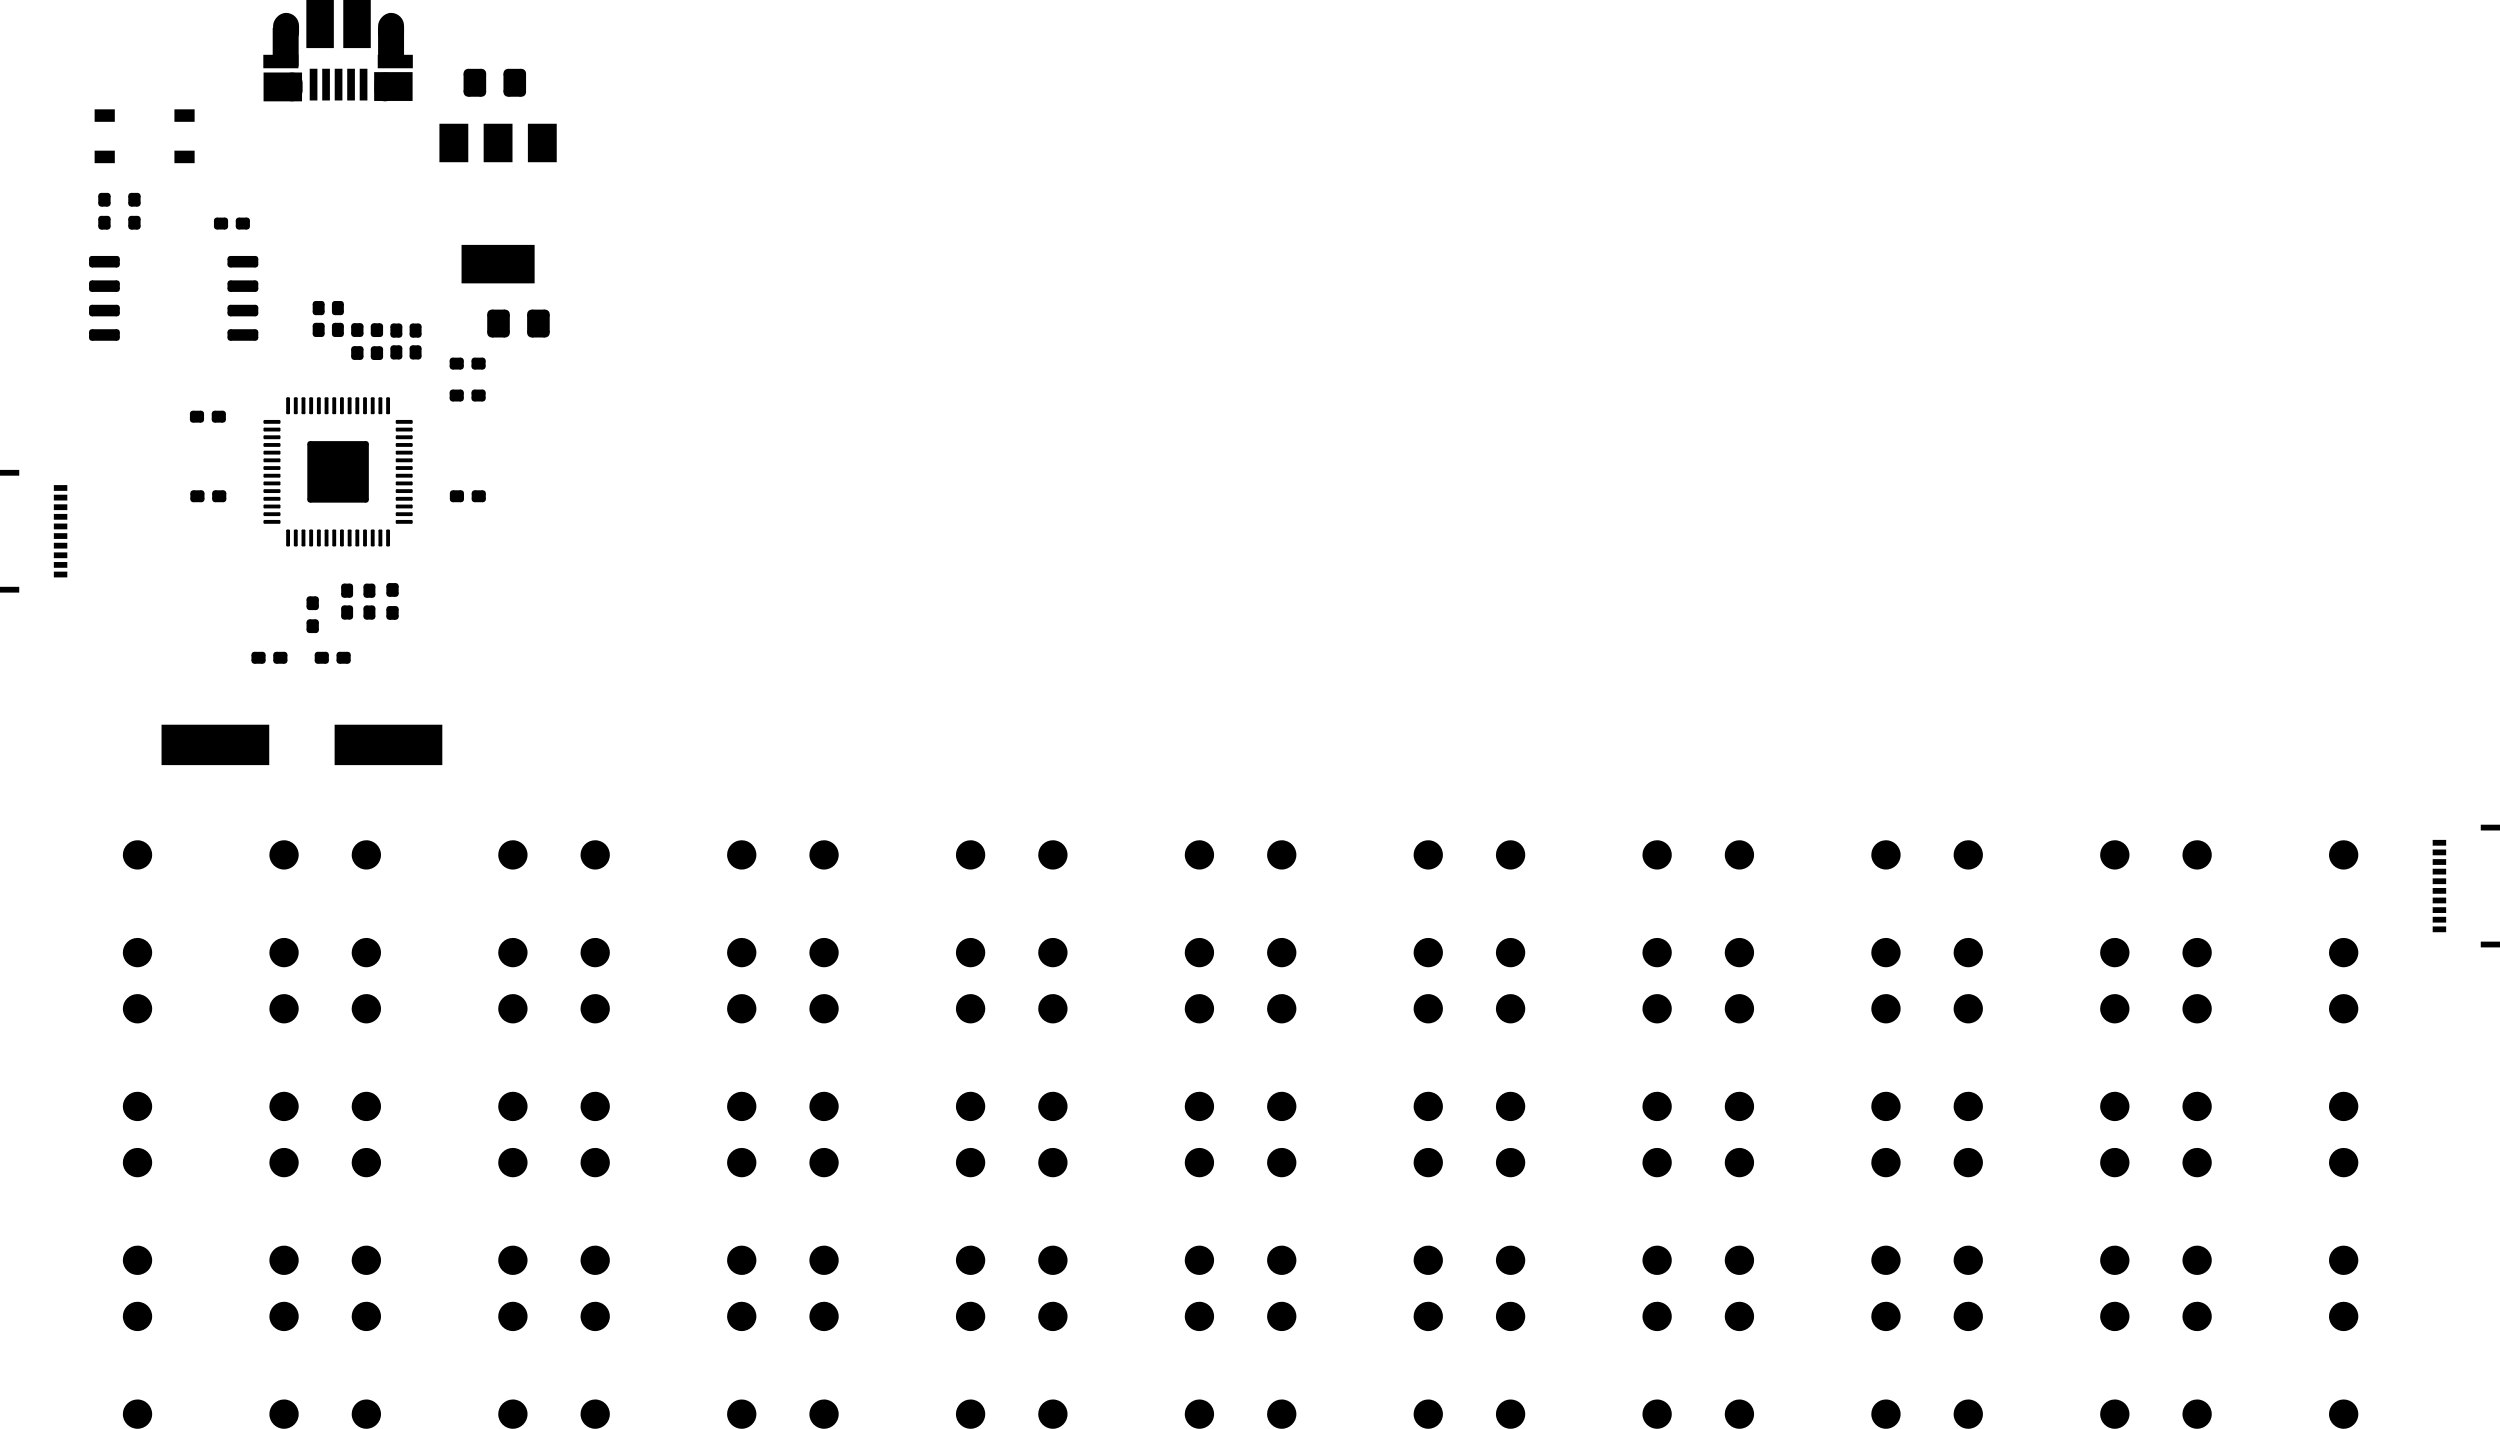 <svg version="1.1" xmlns="http://www.w3.org/2000/svg" xmlns:xlink="http://www.w3.org/1999/xlink" stroke-linecap="round" stroke-linejoin="round" stroke-width="0" fill-rule="evenodd" width="130mm" height="74.297mm" viewBox="79139.568 -139302 130000.432 74297" id="Uej2nTivftLO8n1CTouF"><defs><rect x="-200" y="-825" width="400" height="1650" id="Uej2nTivftLO8n1CTouF_pad-10"/><rect x="-675" y="-850" width="1350" height="1700" rx="675" ry="675" id="Uej2nTivftLO8n1CTouF_pad-11"/><rect x="-715" y="-1250" width="1430" height="2500" id="Uej2nTivftLO8n1CTouF_pad-12"/><rect x="-675" y="-1000" width="1350" height="2000" id="Uej2nTivftLO8n1CTouF_pad-13"/><rect x="-550" y="-750" width="1100" height="1500" rx="550" ry="550" id="Uej2nTivftLO8n1CTouF_pad-14"/><rect x="-912.5" y="-350" width="1825" height="700" id="Uej2nTivftLO8n1CTouF_pad-15"/><rect x="-1000" y="-750" width="2000" height="1500" id="Uej2nTivftLO8n1CTouF_pad-16"/><circle cx="0" cy="0" r="762" id="Uej2nTivftLO8n1CTouF_pad-17"/><g id="Uej2nTivftLO8n1CTouF_pad-18"><polygon points="-155,212.5 -155,-212.5 155,-212.5 155,212.5"/><circle cx="-155" cy="212.5" r="155"/><circle cx="-155" cy="-212.5" r="155"/><circle cx="155" cy="-212.5" r="155"/><circle cx="155" cy="212.5" r="155"/><polygon points="0,212.5 0,-212.5 -310,-212.5 -310,212.5"/><polygon points="-155,-367.5 155,-367.5 155,-57.5 -155,-57.5"/><polygon points="310,-212.5 310,212.5 0,212.5 0,-212.5"/><polygon points="155,57.5 -155,57.5 -155,367.5 155,367.5"/></g><g id="Uej2nTivftLO8n1CTouF_pad-19"><polygon points="155,-212.5 155,212.5 -155,212.5 -155,-212.5"/><circle cx="155" cy="-212.5" r="155"/><circle cx="155" cy="212.5" r="155"/><circle cx="-155" cy="212.5" r="155"/><circle cx="-155" cy="-212.5" r="155"/><polygon points="310,-212.5 310,212.5 0,212.5 0,-212.5"/><polygon points="155,57.5 -155,57.5 -155,367.5 155,367.5"/><polygon points="0,212.5 0,-212.5 -310,-212.5 -310,212.5"/><polygon points="-155,-367.5 155,-367.5 155,-57.5 -155,-57.5"/></g><g id="Uej2nTivftLO8n1CTouF_pad-20"><polygon points="212.5,155 -212.5,155 -212.5,-155 212.5,-155"/><circle cx="212.5" cy="155" r="155"/><circle cx="-212.5" cy="155" r="155"/><circle cx="-212.5" cy="-155" r="155"/><circle cx="212.5" cy="-155" r="155"/><polygon points="212.5,0 -212.5,0 -212.5,310 212.5,310"/><polygon points="-57.5,155 -57.5,-155 -367.5,-155 -367.5,155"/><polygon points="-212.5,-310 212.5,-310 212.5,0 -212.5,0"/><polygon points="367.5,-155 367.5,155 57.5,155 57.5,-155"/></g><g id="Uej2nTivftLO8n1CTouF_pad-21"><polygon points="-212.5,-155 212.5,-155 212.5,155 -212.5,155"/><circle cx="-212.5" cy="-155" r="155"/><circle cx="212.5" cy="-155" r="155"/><circle cx="212.5" cy="155" r="155"/><circle cx="-212.5" cy="155" r="155"/><polygon points="-212.5,-310 212.5,-310 212.5,0 -212.5,0"/><polygon points="367.5,-155 367.5,155 57.5,155 57.5,-155"/><polygon points="212.5,0 -212.5,0 -212.5,310 212.5,310"/><polygon points="-57.5,155 -57.5,-155 -367.5,-155 -367.5,155"/></g><g id="Uej2nTivftLO8n1CTouF_pad-22"><polygon points="-337.5,-475 337.5,-475 337.5,475 -337.5,475"/><circle cx="-337.5" cy="-475" r="250"/><circle cx="337.5" cy="-475" r="250"/><circle cx="337.5" cy="475" r="250"/><circle cx="-337.5" cy="475" r="250"/><polygon points="-337.5,-725 337.5,-725 337.5,-225 -337.5,-225"/><polygon points="587.5,-475 587.5,475 87.5,475 87.5,-475"/><polygon points="337.5,225 -337.5,225 -337.5,725 337.5,725"/><polygon points="-87.5,475 -87.5,-475 -587.5,-475 -587.5,475"/></g><g id="Uej2nTivftLO8n1CTouF_pad-23"><polygon points="-650,-150 650,-150 650,150 -650,150"/><circle cx="-650" cy="-150" r="150"/><circle cx="650" cy="-150" r="150"/><circle cx="650" cy="150" r="150"/><circle cx="-650" cy="150" r="150"/><polygon points="-650,-300 650,-300 650,0 -650,0"/><polygon points="800,-150 800,150 500,150 500,-150"/><polygon points="650,0 -650,0 -650,300 650,300"/><polygon points="-500,150 -500,-150 -800,-150 -800,150"/></g><g id="Uej2nTivftLO8n1CTouF_pad-24"><polygon points="-160,197.5 -160,-197.5 160,-197.5 160,197.5"/><circle cx="-160" cy="197.5" r="160"/><circle cx="-160" cy="-197.5" r="160"/><circle cx="160" cy="-197.5" r="160"/><circle cx="160" cy="197.5" r="160"/><polygon points="0,197.5 0,-197.5 -320,-197.5 -320,197.5"/><polygon points="-160,-357.5 160,-357.5 160,-37.5 -160,-37.5"/><polygon points="320,-197.5 320,197.5 0,197.5 0,-197.5"/><polygon points="160,37.5 -160,37.5 -160,357.5 160,357.5"/></g><rect x="-350" y="-150" width="700" height="300" id="Uej2nTivftLO8n1CTouF_pad-25"/><rect x="-500" y="-150" width="1000" height="300" id="Uej2nTivftLO8n1CTouF_pad-26"/><g id="Uej2nTivftLO8n1CTouF_pad-27"><polygon points="160,-197.5 160,197.5 -160,197.5 -160,-197.5"/><circle cx="160" cy="-197.5" r="160"/><circle cx="160" cy="197.5" r="160"/><circle cx="-160" cy="197.5" r="160"/><circle cx="-160" cy="-197.5" r="160"/><polygon points="320,-197.5 320,197.5 0,197.5 0,-197.5"/><polygon points="160,37.5 -160,37.5 -160,357.5 160,357.5"/><polygon points="0,197.5 0,-197.5 -320,-197.5 -320,197.5"/><polygon points="-160,-357.5 160,-357.5 160,-37.5 -160,-37.5"/></g><rect x="-525" y="-325" width="1050" height="650" id="Uej2nTivftLO8n1CTouF_pad-28"/><g id="Uej2nTivftLO8n1CTouF_pad-29"><polygon points="-387.5,-50 387.5,-50 387.5,50 -387.5,50"/><circle cx="-387.5" cy="-50" r="50"/><circle cx="387.5" cy="-50" r="50"/><circle cx="387.5" cy="50" r="50"/><circle cx="-387.5" cy="50" r="50"/><polygon points="-387.5,-100 387.5,-100 387.5,0 -387.5,0"/><polygon points="437.5,-50 437.5,50 337.5,50 337.5,-50"/><polygon points="387.5,0 -387.5,0 -387.5,100 387.5,100"/><polygon points="-337.5,50 -337.5,-50 -437.5,-50 -437.5,50"/></g><g id="Uej2nTivftLO8n1CTouF_pad-30"><polygon points="-50,-387.5 50,-387.5 50,387.5 -50,387.5"/><circle cx="-50" cy="-387.5" r="50"/><circle cx="50" cy="-387.5" r="50"/><circle cx="50" cy="387.5" r="50"/><circle cx="-50" cy="387.5" r="50"/><polygon points="-50,-437.5 50,-437.5 50,-337.5 -50,-337.5"/><polygon points="100,-387.5 100,387.5 0,387.5 0,-387.5"/><polygon points="50,337.5 -50,337.5 -50,437.5 50,437.5"/><polygon points="0,387.5 0,-387.5 -100,-387.5 -100,387.5"/></g><g id="Uej2nTivftLO8n1CTouF_pad-31"><polygon points="-1456,-1456 1456,-1456 1456,1456 -1456,1456"/><circle cx="-1456" cy="-1456" r="144"/><circle cx="1456" cy="-1456" r="144"/><circle cx="1456" cy="1456" r="144"/><circle cx="-1456" cy="1456" r="144"/><polygon points="-1456,-1600 1456,-1600 1456,-1312 -1456,-1312"/><polygon points="1600,-1456 1600,1456 1312,1456 1312,-1456"/><polygon points="1456,1312 -1456,1312 -1456,1600 1456,1600"/><polygon points="-1312,1456 -1312,-1456 -1600,-1456 -1600,1456"/></g><rect x="-750" y="-1000" width="1500" height="2000" id="Uej2nTivftLO8n1CTouF_pad-32"/><rect x="-1900" y="-1000" width="3800" height="2000" id="Uej2nTivftLO8n1CTouF_pad-33"/><rect x="-2800" y="-1050" width="5600" height="2100" id="Uej2nTivftLO8n1CTouF_pad-34"/></defs><g transform="translate(0,-204307) scale(1,-1)" fill="currentColor" stroke="currentColor"><use xlink:href="#Uej2nTivftLO8n1CTouF_pad-10" x="98045" y="-69405"/><use xlink:href="#Uej2nTivftLO8n1CTouF_pad-10" x="97395" y="-69405"/><use xlink:href="#Uej2nTivftLO8n1CTouF_pad-10" x="96745" y="-69405"/><use xlink:href="#Uej2nTivftLO8n1CTouF_pad-10" x="96095" y="-69405"/><use xlink:href="#Uej2nTivftLO8n1CTouF_pad-10" x="95445" y="-69405"/><use xlink:href="#Uej2nTivftLO8n1CTouF_pad-11" x="99475" y="-66525"/><use xlink:href="#Uej2nTivftLO8n1CTouF_pad-12" x="97705" y="-66255"/><use xlink:href="#Uej2nTivftLO8n1CTouF_pad-13" x="99475" y="-67455"/><use xlink:href="#Uej2nTivftLO8n1CTouF_pad-13" x="93995" y="-67455"/><use xlink:href="#Uej2nTivftLO8n1CTouF_pad-14" x="94325" y="-69525"/><use xlink:href="#Uej2nTivftLO8n1CTouF_pad-11" x="94015" y="-66525"/><use xlink:href="#Uej2nTivftLO8n1CTouF_pad-15" x="99695" y="-68205"/><use xlink:href="#Uej2nTivftLO8n1CTouF_pad-14" x="99165" y="-69525"/><use xlink:href="#Uej2nTivftLO8n1CTouF_pad-12" x="95785" y="-66255"/><use xlink:href="#Uej2nTivftLO8n1CTouF_pad-16" x="93845" y="-69525"/><use xlink:href="#Uej2nTivftLO8n1CTouF_pad-15" x="93745" y="-68205"/><use xlink:href="#Uej2nTivftLO8n1CTouF_pad-16" x="99595" y="-69505"/><use xlink:href="#Uej2nTivftLO8n1CTouF_pad-17" x="110090" y="-138540"/><use xlink:href="#Uej2nTivftLO8n1CTouF_pad-17" x="117710" y="-138540"/><use xlink:href="#Uej2nTivftLO8n1CTouF_pad-17" x="117710" y="-133460"/><use xlink:href="#Uej2nTivftLO8n1CTouF_pad-17" x="110090" y="-133460"/><use xlink:href="#Uej2nTivftLO8n1CTouF_pad-17" x="201010" y="-130540"/><use xlink:href="#Uej2nTivftLO8n1CTouF_pad-17" x="193390" y="-130540"/><use xlink:href="#Uej2nTivftLO8n1CTouF_pad-17" x="201010" y="-125460"/><use xlink:href="#Uej2nTivftLO8n1CTouF_pad-17" x="193390" y="-125460"/><use xlink:href="#Uej2nTivftLO8n1CTouF_pad-18" x="97190" y="-95720"/><use xlink:href="#Uej2nTivftLO8n1CTouF_pad-18" x="97190" y="-96855"/><use xlink:href="#Uej2nTivftLO8n1CTouF_pad-19" x="96710" y="-82160"/><use xlink:href="#Uej2nTivftLO8n1CTouF_pad-19" x="96710" y="-81025"/><use xlink:href="#Uej2nTivftLO8n1CTouF_pad-17" x="93910" y="-117460"/><use xlink:href="#Uej2nTivftLO8n1CTouF_pad-17" x="86290" y="-117460"/><use xlink:href="#Uej2nTivftLO8n1CTouF_pad-17" x="86290" y="-122540"/><use xlink:href="#Uej2nTivftLO8n1CTouF_pad-17" x="93910" y="-122540"/><use xlink:href="#Uej2nTivftLO8n1CTouF_pad-20" x="91767.5" y="-76630"/><use xlink:href="#Uej2nTivftLO8n1CTouF_pad-20" x="90632.5" y="-76630"/><use xlink:href="#Uej2nTivftLO8n1CTouF_pad-17" x="177210" y="-122540"/><use xlink:href="#Uej2nTivftLO8n1CTouF_pad-17" x="169590" y="-122540"/><use xlink:href="#Uej2nTivftLO8n1CTouF_pad-17" x="169590" y="-117460"/><use xlink:href="#Uej2nTivftLO8n1CTouF_pad-17" x="177210" y="-117460"/><use xlink:href="#Uej2nTivftLO8n1CTouF_pad-17" x="93910" y="-114540"/><use xlink:href="#Uej2nTivftLO8n1CTouF_pad-17" x="86290" y="-114540"/><use xlink:href="#Uej2nTivftLO8n1CTouF_pad-17" x="86290" y="-109460"/><use xlink:href="#Uej2nTivftLO8n1CTouF_pad-17" x="93910" y="-109460"/><use xlink:href="#Uej2nTivftLO8n1CTouF_pad-21" x="102900" y="-90810"/><use xlink:href="#Uej2nTivftLO8n1CTouF_pad-21" x="104035" y="-90810"/><use xlink:href="#Uej2nTivftLO8n1CTouF_pad-20" x="97007.5" y="-99210"/><use xlink:href="#Uej2nTivftLO8n1CTouF_pad-20" x="95872.5" y="-99210"/><use xlink:href="#Uej2nTivftLO8n1CTouF_pad-22" x="103832.5" y="-69310"/><use xlink:href="#Uej2nTivftLO8n1CTouF_pad-22" x="105907.5" y="-69310"/><use xlink:href="#Uej2nTivftLO8n1CTouF_pad-17" x="93910" y="-133460"/><use xlink:href="#Uej2nTivftLO8n1CTouF_pad-17" x="86290" y="-133460"/><use xlink:href="#Uej2nTivftLO8n1CTouF_pad-17" x="93910" y="-138540"/><use xlink:href="#Uej2nTivftLO8n1CTouF_pad-17" x="86290" y="-138540"/><use xlink:href="#Uej2nTivftLO8n1CTouF_pad-17" x="105810" y="-138540"/><use xlink:href="#Uej2nTivftLO8n1CTouF_pad-17" x="98190" y="-138540"/><use xlink:href="#Uej2nTivftLO8n1CTouF_pad-17" x="98190" y="-133460"/><use xlink:href="#Uej2nTivftLO8n1CTouF_pad-17" x="105810" y="-133460"/><use xlink:href="#Uej2nTivftLO8n1CTouF_pad-23" x="84570" y="-78615"/><use xlink:href="#Uej2nTivftLO8n1CTouF_pad-23" x="84570" y="-79885"/><use xlink:href="#Uej2nTivftLO8n1CTouF_pad-23" x="84570" y="-81155"/><use xlink:href="#Uej2nTivftLO8n1CTouF_pad-23" x="84570" y="-82425"/><use xlink:href="#Uej2nTivftLO8n1CTouF_pad-23" x="91770" y="-82425"/><use xlink:href="#Uej2nTivftLO8n1CTouF_pad-23" x="91770" y="-81155"/><use xlink:href="#Uej2nTivftLO8n1CTouF_pad-23" x="91770" y="-79885"/><use xlink:href="#Uej2nTivftLO8n1CTouF_pad-23" x="91770" y="-78615"/><use xlink:href="#Uej2nTivftLO8n1CTouF_pad-17" x="189110" y="-109460"/><use xlink:href="#Uej2nTivftLO8n1CTouF_pad-17" x="181490" y="-109460"/><use xlink:href="#Uej2nTivftLO8n1CTouF_pad-17" x="181490" y="-114540"/><use xlink:href="#Uej2nTivftLO8n1CTouF_pad-17" x="189110" y="-114540"/><use xlink:href="#Uej2nTivftLO8n1CTouF_pad-17" x="157690" y="-122540"/><use xlink:href="#Uej2nTivftLO8n1CTouF_pad-17" x="165310" y="-122540"/><use xlink:href="#Uej2nTivftLO8n1CTouF_pad-17" x="165310" y="-117460"/><use xlink:href="#Uej2nTivftLO8n1CTouF_pad-17" x="157690" y="-117460"/><use xlink:href="#Uej2nTivftLO8n1CTouF_pad-17" x="105810" y="-122540"/><use xlink:href="#Uej2nTivftLO8n1CTouF_pad-17" x="98190" y="-122540"/><use xlink:href="#Uej2nTivftLO8n1CTouF_pad-17" x="105810" y="-117460"/><use xlink:href="#Uej2nTivftLO8n1CTouF_pad-17" x="98190" y="-117460"/><use xlink:href="#Uej2nTivftLO8n1CTouF_pad-21" x="102890" y="-85572.5"/><use xlink:href="#Uej2nTivftLO8n1CTouF_pad-21" x="104025" y="-85572.5"/><use xlink:href="#Uej2nTivftLO8n1CTouF_pad-17" x="141510" y="-109460"/><use xlink:href="#Uej2nTivftLO8n1CTouF_pad-17" x="133890" y="-109460"/><use xlink:href="#Uej2nTivftLO8n1CTouF_pad-17" x="133890" y="-114540"/><use xlink:href="#Uej2nTivftLO8n1CTouF_pad-17" x="141510" y="-114540"/><use xlink:href="#Uej2nTivftLO8n1CTouF_pad-24" x="84570" y="-75392.5"/><use xlink:href="#Uej2nTivftLO8n1CTouF_pad-24" x="84570" y="-76587.5"/><use xlink:href="#Uej2nTivftLO8n1CTouF_pad-17" x="117710" y="-130540"/><use xlink:href="#Uej2nTivftLO8n1CTouF_pad-17" x="110090" y="-130540"/><use xlink:href="#Uej2nTivftLO8n1CTouF_pad-17" x="117710" y="-125460"/><use xlink:href="#Uej2nTivftLO8n1CTouF_pad-17" x="110090" y="-125460"/><use xlink:href="#Uej2nTivftLO8n1CTouF_pad-17" x="133890" y="-138540"/><use xlink:href="#Uej2nTivftLO8n1CTouF_pad-17" x="141510" y="-138540"/><use xlink:href="#Uej2nTivftLO8n1CTouF_pad-17" x="141510" y="-133460"/><use xlink:href="#Uej2nTivftLO8n1CTouF_pad-17" x="133890" y="-133460"/><use xlink:href="#Uej2nTivftLO8n1CTouF_pad-24" x="86130" y="-75392.5"/><use xlink:href="#Uej2nTivftLO8n1CTouF_pad-24" x="86130" y="-76587.5"/><use xlink:href="#Uej2nTivftLO8n1CTouF_pad-17" x="117710" y="-122540"/><use xlink:href="#Uej2nTivftLO8n1CTouF_pad-17" x="110090" y="-122540"/><use xlink:href="#Uej2nTivftLO8n1CTouF_pad-17" x="117710" y="-117460"/><use xlink:href="#Uej2nTivftLO8n1CTouF_pad-17" x="110090" y="-117460"/><use xlink:href="#Uej2nTivftLO8n1CTouF_pad-17" x="145790" y="-130540"/><use xlink:href="#Uej2nTivftLO8n1CTouF_pad-17" x="153410" y="-130540"/><use xlink:href="#Uej2nTivftLO8n1CTouF_pad-17" x="153410" y="-125460"/><use xlink:href="#Uej2nTivftLO8n1CTouF_pad-17" x="145790" y="-125460"/><use xlink:href="#Uej2nTivftLO8n1CTouF_pad-17" x="129610" y="-138540"/><use xlink:href="#Uej2nTivftLO8n1CTouF_pad-17" x="121990" y="-138540"/><use xlink:href="#Uej2nTivftLO8n1CTouF_pad-17" x="121990" y="-133460"/><use xlink:href="#Uej2nTivftLO8n1CTouF_pad-17" x="129610" y="-133460"/><use xlink:href="#Uej2nTivftLO8n1CTouF_pad-25" x="205990" y="-113330"/><use xlink:href="#Uej2nTivftLO8n1CTouF_pad-25" x="205990" y="-112830"/><use xlink:href="#Uej2nTivftLO8n1CTouF_pad-25" x="205990" y="-112330"/><use xlink:href="#Uej2nTivftLO8n1CTouF_pad-25" x="205990" y="-111830"/><use xlink:href="#Uej2nTivftLO8n1CTouF_pad-25" x="205990" y="-111330"/><use xlink:href="#Uej2nTivftLO8n1CTouF_pad-25" x="205990" y="-110830"/><use xlink:href="#Uej2nTivftLO8n1CTouF_pad-25" x="205990" y="-110330"/><use xlink:href="#Uej2nTivftLO8n1CTouF_pad-25" x="205990" y="-109830"/><use xlink:href="#Uej2nTivftLO8n1CTouF_pad-25" x="205990" y="-109330"/><use xlink:href="#Uej2nTivftLO8n1CTouF_pad-25" x="205990" y="-108830"/><use xlink:href="#Uej2nTivftLO8n1CTouF_pad-26" x="208640" y="-114120"/><use xlink:href="#Uej2nTivftLO8n1CTouF_pad-26" x="208640" y="-108040"/><use xlink:href="#Uej2nTivftLO8n1CTouF_pad-25" x="82289.568" y="-90380"/><use xlink:href="#Uej2nTivftLO8n1CTouF_pad-25" x="82289.568" y="-90880"/><use xlink:href="#Uej2nTivftLO8n1CTouF_pad-25" x="82289.568" y="-91380"/><use xlink:href="#Uej2nTivftLO8n1CTouF_pad-25" x="82289.568" y="-91880"/><use xlink:href="#Uej2nTivftLO8n1CTouF_pad-25" x="82289.568" y="-92380"/><use xlink:href="#Uej2nTivftLO8n1CTouF_pad-25" x="82289.568" y="-92880"/><use xlink:href="#Uej2nTivftLO8n1CTouF_pad-25" x="82289.568" y="-93380"/><use xlink:href="#Uej2nTivftLO8n1CTouF_pad-25" x="82289.568" y="-93880"/><use xlink:href="#Uej2nTivftLO8n1CTouF_pad-25" x="82289.568" y="-94380"/><use xlink:href="#Uej2nTivftLO8n1CTouF_pad-25" x="82289.568" y="-94880"/><use xlink:href="#Uej2nTivftLO8n1CTouF_pad-26" x="79639.568" y="-89590"/><use xlink:href="#Uej2nTivftLO8n1CTouF_pad-26" x="79639.568" y="-95670"/><use xlink:href="#Uej2nTivftLO8n1CTouF_pad-17" x="189110" y="-138540"/><use xlink:href="#Uej2nTivftLO8n1CTouF_pad-17" x="181490" y="-138540"/><use xlink:href="#Uej2nTivftLO8n1CTouF_pad-17" x="189110" y="-133460"/><use xlink:href="#Uej2nTivftLO8n1CTouF_pad-17" x="181490" y="-133460"/><use xlink:href="#Uej2nTivftLO8n1CTouF_pad-27" x="98740" y="-83367.5"/><use xlink:href="#Uej2nTivftLO8n1CTouF_pad-27" x="98740" y="-82172.5"/><use xlink:href="#Uej2nTivftLO8n1CTouF_pad-22" x="105062.5" y="-81830"/><use xlink:href="#Uej2nTivftLO8n1CTouF_pad-22" x="107137.5" y="-81830"/><use xlink:href="#Uej2nTivftLO8n1CTouF_pad-17" x="165310" y="-138540"/><use xlink:href="#Uej2nTivftLO8n1CTouF_pad-17" x="157690" y="-138540"/><use xlink:href="#Uej2nTivftLO8n1CTouF_pad-17" x="157690" y="-133460"/><use xlink:href="#Uej2nTivftLO8n1CTouF_pad-17" x="165310" y="-133460"/><use xlink:href="#Uej2nTivftLO8n1CTouF_pad-17" x="121990" y="-122540"/><use xlink:href="#Uej2nTivftLO8n1CTouF_pad-17" x="129610" y="-122540"/><use xlink:href="#Uej2nTivftLO8n1CTouF_pad-17" x="121990" y="-117460"/><use xlink:href="#Uej2nTivftLO8n1CTouF_pad-17" x="129610" y="-117460"/><use xlink:href="#Uej2nTivftLO8n1CTouF_pad-19" x="95710" y="-82160"/><use xlink:href="#Uej2nTivftLO8n1CTouF_pad-19" x="95710" y="-81025"/><use xlink:href="#Uej2nTivftLO8n1CTouF_pad-17" x="157690" y="-114540"/><use xlink:href="#Uej2nTivftLO8n1CTouF_pad-17" x="165310" y="-114540"/><use xlink:href="#Uej2nTivftLO8n1CTouF_pad-17" x="157690" y="-109460"/><use xlink:href="#Uej2nTivftLO8n1CTouF_pad-17" x="165310" y="-109460"/><use xlink:href="#Uej2nTivftLO8n1CTouF_pad-17" x="86290" y="-125460"/><use xlink:href="#Uej2nTivftLO8n1CTouF_pad-17" x="93910" y="-125460"/><use xlink:href="#Uej2nTivftLO8n1CTouF_pad-17" x="93910" y="-130540"/><use xlink:href="#Uej2nTivftLO8n1CTouF_pad-17" x="86290" y="-130540"/><use xlink:href="#Uej2nTivftLO8n1CTouF_pad-17" x="201010" y="-114540"/><use xlink:href="#Uej2nTivftLO8n1CTouF_pad-17" x="193390" y="-114540"/><use xlink:href="#Uej2nTivftLO8n1CTouF_pad-17" x="193390" y="-109460"/><use xlink:href="#Uej2nTivftLO8n1CTouF_pad-17" x="201010" y="-109460"/><use xlink:href="#Uej2nTivftLO8n1CTouF_pad-27" x="97720" y="-83362.5"/><use xlink:href="#Uej2nTivftLO8n1CTouF_pad-27" x="97720" y="-82167.5"/><use xlink:href="#Uej2nTivftLO8n1CTouF_pad-17" x="153410" y="-122540"/><use xlink:href="#Uej2nTivftLO8n1CTouF_pad-17" x="145790" y="-122540"/><use xlink:href="#Uej2nTivftLO8n1CTouF_pad-17" x="145790" y="-117460"/><use xlink:href="#Uej2nTivftLO8n1CTouF_pad-17" x="153410" y="-117460"/><use xlink:href="#Uej2nTivftLO8n1CTouF_pad-17" x="181490" y="-117460"/><use xlink:href="#Uej2nTivftLO8n1CTouF_pad-17" x="189110" y="-117460"/><use xlink:href="#Uej2nTivftLO8n1CTouF_pad-17" x="181490" y="-122540"/><use xlink:href="#Uej2nTivftLO8n1CTouF_pad-17" x="189110" y="-122540"/><use xlink:href="#Uej2nTivftLO8n1CTouF_pad-20" x="90540" y="-90810"/><use xlink:href="#Uej2nTivftLO8n1CTouF_pad-20" x="89405" y="-90810"/><use xlink:href="#Uej2nTivftLO8n1CTouF_pad-19" x="99750" y="-83330"/><use xlink:href="#Uej2nTivftLO8n1CTouF_pad-19" x="99750" y="-82195"/><use xlink:href="#Uej2nTivftLO8n1CTouF_pad-21" x="102890" y="-83912.5"/><use xlink:href="#Uej2nTivftLO8n1CTouF_pad-21" x="104025" y="-83912.5"/><use xlink:href="#Uej2nTivftLO8n1CTouF_pad-18" x="98350" y="-95722.5"/><use xlink:href="#Uej2nTivftLO8n1CTouF_pad-18" x="98350" y="-96857.5"/><use xlink:href="#Uej2nTivftLO8n1CTouF_pad-17" x="169590" y="-130540"/><use xlink:href="#Uej2nTivftLO8n1CTouF_pad-17" x="177210" y="-130540"/><use xlink:href="#Uej2nTivftLO8n1CTouF_pad-17" x="169590" y="-125460"/><use xlink:href="#Uej2nTivftLO8n1CTouF_pad-17" x="177210" y="-125460"/><use xlink:href="#Uej2nTivftLO8n1CTouF_pad-27" x="99550" y="-96877.5"/><use xlink:href="#Uej2nTivftLO8n1CTouF_pad-27" x="99550" y="-95682.5"/><use xlink:href="#Uej2nTivftLO8n1CTouF_pad-21" x="92582.5" y="-99210"/><use xlink:href="#Uej2nTivftLO8n1CTouF_pad-21" x="93717.5" y="-99210"/><use xlink:href="#Uej2nTivftLO8n1CTouF_pad-17" x="153410" y="-109460"/><use xlink:href="#Uej2nTivftLO8n1CTouF_pad-17" x="145790" y="-109460"/><use xlink:href="#Uej2nTivftLO8n1CTouF_pad-17" x="145790" y="-114540"/><use xlink:href="#Uej2nTivftLO8n1CTouF_pad-17" x="153410" y="-114540"/><use xlink:href="#Uej2nTivftLO8n1CTouF_pad-17" x="201010" y="-122540"/><use xlink:href="#Uej2nTivftLO8n1CTouF_pad-17" x="193390" y="-122540"/><use xlink:href="#Uej2nTivftLO8n1CTouF_pad-17" x="201010" y="-117460"/><use xlink:href="#Uej2nTivftLO8n1CTouF_pad-17" x="193390" y="-117460"/><use xlink:href="#Uej2nTivftLO8n1CTouF_pad-19" x="100750" y="-83330"/><use xlink:href="#Uej2nTivftLO8n1CTouF_pad-19" x="100750" y="-82195"/><use xlink:href="#Uej2nTivftLO8n1CTouF_pad-17" x="177210" y="-138540"/><use xlink:href="#Uej2nTivftLO8n1CTouF_pad-17" x="169590" y="-138540"/><use xlink:href="#Uej2nTivftLO8n1CTouF_pad-17" x="177210" y="-133460"/><use xlink:href="#Uej2nTivftLO8n1CTouF_pad-17" x="169590" y="-133460"/><use xlink:href="#Uej2nTivftLO8n1CTouF_pad-28" x="84585" y="-71015"/><use xlink:href="#Uej2nTivftLO8n1CTouF_pad-28" x="88735" y="-71015"/><use xlink:href="#Uej2nTivftLO8n1CTouF_pad-28" x="84585" y="-73165"/><use xlink:href="#Uej2nTivftLO8n1CTouF_pad-28" x="88735" y="-73165"/><use xlink:href="#Uej2nTivftLO8n1CTouF_pad-17" x="105810" y="-130540"/><use xlink:href="#Uej2nTivftLO8n1CTouF_pad-17" x="98190" y="-130540"/><use xlink:href="#Uej2nTivftLO8n1CTouF_pad-17" x="98190" y="-125460"/><use xlink:href="#Uej2nTivftLO8n1CTouF_pad-17" x="105810" y="-125460"/><use xlink:href="#Uej2nTivftLO8n1CTouF_pad-29" x="93282.5" y="-86942.5"/><use xlink:href="#Uej2nTivftLO8n1CTouF_pad-29" x="93282.5" y="-87342.5"/><use xlink:href="#Uej2nTivftLO8n1CTouF_pad-29" x="93282.5" y="-87742.5"/><use xlink:href="#Uej2nTivftLO8n1CTouF_pad-29" x="93282.5" y="-88142.5"/><use xlink:href="#Uej2nTivftLO8n1CTouF_pad-29" x="93282.5" y="-88542.5"/><use xlink:href="#Uej2nTivftLO8n1CTouF_pad-29" x="93282.5" y="-88942.5"/><use xlink:href="#Uej2nTivftLO8n1CTouF_pad-29" x="93282.5" y="-89342.5"/><use xlink:href="#Uej2nTivftLO8n1CTouF_pad-29" x="93282.5" y="-89742.5"/><use xlink:href="#Uej2nTivftLO8n1CTouF_pad-29" x="93282.5" y="-90142.5"/><use xlink:href="#Uej2nTivftLO8n1CTouF_pad-29" x="93282.5" y="-90542.5"/><use xlink:href="#Uej2nTivftLO8n1CTouF_pad-29" x="93282.5" y="-90942.5"/><use xlink:href="#Uej2nTivftLO8n1CTouF_pad-29" x="93282.5" y="-91342.5"/><use xlink:href="#Uej2nTivftLO8n1CTouF_pad-29" x="93282.5" y="-91742.5"/><use xlink:href="#Uej2nTivftLO8n1CTouF_pad-29" x="93282.5" y="-92142.5"/><use xlink:href="#Uej2nTivftLO8n1CTouF_pad-30" x="94120" y="-92980"/><use xlink:href="#Uej2nTivftLO8n1CTouF_pad-30" x="94520" y="-92980"/><use xlink:href="#Uej2nTivftLO8n1CTouF_pad-30" x="94920" y="-92980"/><use xlink:href="#Uej2nTivftLO8n1CTouF_pad-30" x="95320" y="-92980"/><use xlink:href="#Uej2nTivftLO8n1CTouF_pad-30" x="95720" y="-92980"/><use xlink:href="#Uej2nTivftLO8n1CTouF_pad-30" x="96120" y="-92980"/><use xlink:href="#Uej2nTivftLO8n1CTouF_pad-30" x="96520" y="-92980"/><use xlink:href="#Uej2nTivftLO8n1CTouF_pad-30" x="96920" y="-92980"/><use xlink:href="#Uej2nTivftLO8n1CTouF_pad-30" x="97320" y="-92980"/><use xlink:href="#Uej2nTivftLO8n1CTouF_pad-30" x="97720" y="-92980"/><use xlink:href="#Uej2nTivftLO8n1CTouF_pad-30" x="98120" y="-92980"/><use xlink:href="#Uej2nTivftLO8n1CTouF_pad-30" x="98520" y="-92980"/><use xlink:href="#Uej2nTivftLO8n1CTouF_pad-30" x="98920" y="-92980"/><use xlink:href="#Uej2nTivftLO8n1CTouF_pad-30" x="99320" y="-92980"/><use xlink:href="#Uej2nTivftLO8n1CTouF_pad-29" x="100157.5" y="-92142.5"/><use xlink:href="#Uej2nTivftLO8n1CTouF_pad-29" x="100157.5" y="-91742.5"/><use xlink:href="#Uej2nTivftLO8n1CTouF_pad-29" x="100157.5" y="-91342.5"/><use xlink:href="#Uej2nTivftLO8n1CTouF_pad-29" x="100157.5" y="-90942.5"/><use xlink:href="#Uej2nTivftLO8n1CTouF_pad-29" x="100157.5" y="-90542.5"/><use xlink:href="#Uej2nTivftLO8n1CTouF_pad-29" x="100157.5" y="-90142.5"/><use xlink:href="#Uej2nTivftLO8n1CTouF_pad-29" x="100157.5" y="-89742.5"/><use xlink:href="#Uej2nTivftLO8n1CTouF_pad-29" x="100157.5" y="-89342.5"/><use xlink:href="#Uej2nTivftLO8n1CTouF_pad-29" x="100157.5" y="-88942.5"/><use xlink:href="#Uej2nTivftLO8n1CTouF_pad-29" x="100157.5" y="-88542.5"/><use xlink:href="#Uej2nTivftLO8n1CTouF_pad-29" x="100157.5" y="-88142.5"/><use xlink:href="#Uej2nTivftLO8n1CTouF_pad-29" x="100157.5" y="-87742.5"/><use xlink:href="#Uej2nTivftLO8n1CTouF_pad-29" x="100157.5" y="-87342.5"/><use xlink:href="#Uej2nTivftLO8n1CTouF_pad-29" x="100157.5" y="-86942.5"/><use xlink:href="#Uej2nTivftLO8n1CTouF_pad-30" x="99320" y="-86105"/><use xlink:href="#Uej2nTivftLO8n1CTouF_pad-30" x="98920" y="-86105"/><use xlink:href="#Uej2nTivftLO8n1CTouF_pad-30" x="98520" y="-86105"/><use xlink:href="#Uej2nTivftLO8n1CTouF_pad-30" x="98120" y="-86105"/><use xlink:href="#Uej2nTivftLO8n1CTouF_pad-30" x="97720" y="-86105"/><use xlink:href="#Uej2nTivftLO8n1CTouF_pad-30" x="97320" y="-86105"/><use xlink:href="#Uej2nTivftLO8n1CTouF_pad-30" x="96920" y="-86105"/><use xlink:href="#Uej2nTivftLO8n1CTouF_pad-30" x="96520" y="-86105"/><use xlink:href="#Uej2nTivftLO8n1CTouF_pad-30" x="96120" y="-86105"/><use xlink:href="#Uej2nTivftLO8n1CTouF_pad-30" x="95720" y="-86105"/><use xlink:href="#Uej2nTivftLO8n1CTouF_pad-30" x="95320" y="-86105"/><use xlink:href="#Uej2nTivftLO8n1CTouF_pad-30" x="94920" y="-86105"/><use xlink:href="#Uej2nTivftLO8n1CTouF_pad-30" x="94520" y="-86105"/><use xlink:href="#Uej2nTivftLO8n1CTouF_pad-30" x="94120" y="-86105"/><use xlink:href="#Uej2nTivftLO8n1CTouF_pad-31" x="96720" y="-89542.5"/><use xlink:href="#Uej2nTivftLO8n1CTouF_pad-17" x="117710" y="-114540"/><use xlink:href="#Uej2nTivftLO8n1CTouF_pad-17" x="110090" y="-114540"/><use xlink:href="#Uej2nTivftLO8n1CTouF_pad-17" x="117710" y="-109460"/><use xlink:href="#Uej2nTivftLO8n1CTouF_pad-17" x="110090" y="-109460"/><use xlink:href="#Uej2nTivftLO8n1CTouF_pad-17" x="121990" y="-114540"/><use xlink:href="#Uej2nTivftLO8n1CTouF_pad-17" x="129610" y="-114540"/><use xlink:href="#Uej2nTivftLO8n1CTouF_pad-17" x="129610" y="-109460"/><use xlink:href="#Uej2nTivftLO8n1CTouF_pad-17" x="121990" y="-109460"/><use xlink:href="#Uej2nTivftLO8n1CTouF_pad-17" x="133890" y="-122540"/><use xlink:href="#Uej2nTivftLO8n1CTouF_pad-17" x="141510" y="-122540"/><use xlink:href="#Uej2nTivftLO8n1CTouF_pad-17" x="141510" y="-117460"/><use xlink:href="#Uej2nTivftLO8n1CTouF_pad-17" x="133890" y="-117460"/><use xlink:href="#Uej2nTivftLO8n1CTouF_pad-17" x="129610" y="-130540"/><use xlink:href="#Uej2nTivftLO8n1CTouF_pad-17" x="121990" y="-130540"/><use xlink:href="#Uej2nTivftLO8n1CTouF_pad-17" x="129610" y="-125460"/><use xlink:href="#Uej2nTivftLO8n1CTouF_pad-17" x="121990" y="-125460"/><use xlink:href="#Uej2nTivftLO8n1CTouF_pad-17" x="105810" y="-114540"/><use xlink:href="#Uej2nTivftLO8n1CTouF_pad-17" x="98190" y="-114540"/><use xlink:href="#Uej2nTivftLO8n1CTouF_pad-17" x="98190" y="-109460"/><use xlink:href="#Uej2nTivftLO8n1CTouF_pad-17" x="105810" y="-109460"/><use xlink:href="#Uej2nTivftLO8n1CTouF_pad-17" x="189110" y="-130540"/><use xlink:href="#Uej2nTivftLO8n1CTouF_pad-17" x="181490" y="-130540"/><use xlink:href="#Uej2nTivftLO8n1CTouF_pad-17" x="189110" y="-125460"/><use xlink:href="#Uej2nTivftLO8n1CTouF_pad-17" x="181490" y="-125460"/><use xlink:href="#Uej2nTivftLO8n1CTouF_pad-17" x="157690" y="-130540"/><use xlink:href="#Uej2nTivftLO8n1CTouF_pad-17" x="165310" y="-130540"/><use xlink:href="#Uej2nTivftLO8n1CTouF_pad-17" x="165310" y="-125460"/><use xlink:href="#Uej2nTivftLO8n1CTouF_pad-17" x="157690" y="-125460"/><use xlink:href="#Uej2nTivftLO8n1CTouF_pad-17" x="153410" y="-138540"/><use xlink:href="#Uej2nTivftLO8n1CTouF_pad-17" x="145790" y="-138540"/><use xlink:href="#Uej2nTivftLO8n1CTouF_pad-17" x="153410" y="-133460"/><use xlink:href="#Uej2nTivftLO8n1CTouF_pad-17" x="145790" y="-133460"/><use xlink:href="#Uej2nTivftLO8n1CTouF_pad-32" x="107340" y="-72440"/><use xlink:href="#Uej2nTivftLO8n1CTouF_pad-32" x="105040" y="-72440"/><use xlink:href="#Uej2nTivftLO8n1CTouF_pad-33" x="105040" y="-78740"/><use xlink:href="#Uej2nTivftLO8n1CTouF_pad-32" x="102740" y="-72440"/><use xlink:href="#Uej2nTivftLO8n1CTouF_pad-27" x="95400" y="-97567.5"/><use xlink:href="#Uej2nTivftLO8n1CTouF_pad-27" x="95400" y="-96372.5"/><use xlink:href="#Uej2nTivftLO8n1CTouF_pad-34" x="90340" y="-103740"/><use xlink:href="#Uej2nTivftLO8n1CTouF_pad-34" x="99340" y="-103740"/><use xlink:href="#Uej2nTivftLO8n1CTouF_pad-17" x="169590" y="-114540"/><use xlink:href="#Uej2nTivftLO8n1CTouF_pad-17" x="177210" y="-114540"/><use xlink:href="#Uej2nTivftLO8n1CTouF_pad-17" x="177210" y="-109460"/><use xlink:href="#Uej2nTivftLO8n1CTouF_pad-17" x="169590" y="-109460"/><use xlink:href="#Uej2nTivftLO8n1CTouF_pad-17" x="201010" y="-138540"/><use xlink:href="#Uej2nTivftLO8n1CTouF_pad-17" x="193390" y="-138540"/><use xlink:href="#Uej2nTivftLO8n1CTouF_pad-17" x="201010" y="-133460"/><use xlink:href="#Uej2nTivftLO8n1CTouF_pad-17" x="193390" y="-133460"/><use xlink:href="#Uej2nTivftLO8n1CTouF_pad-17" x="141510" y="-130540"/><use xlink:href="#Uej2nTivftLO8n1CTouF_pad-17" x="133890" y="-130540"/><use xlink:href="#Uej2nTivftLO8n1CTouF_pad-17" x="133890" y="-125460"/><use xlink:href="#Uej2nTivftLO8n1CTouF_pad-17" x="141510" y="-125460"/><use xlink:href="#Uej2nTivftLO8n1CTouF_pad-20" x="90517.5" y="-86672.5"/><use xlink:href="#Uej2nTivftLO8n1CTouF_pad-20" x="89382.5" y="-86672.5"/></g></svg>